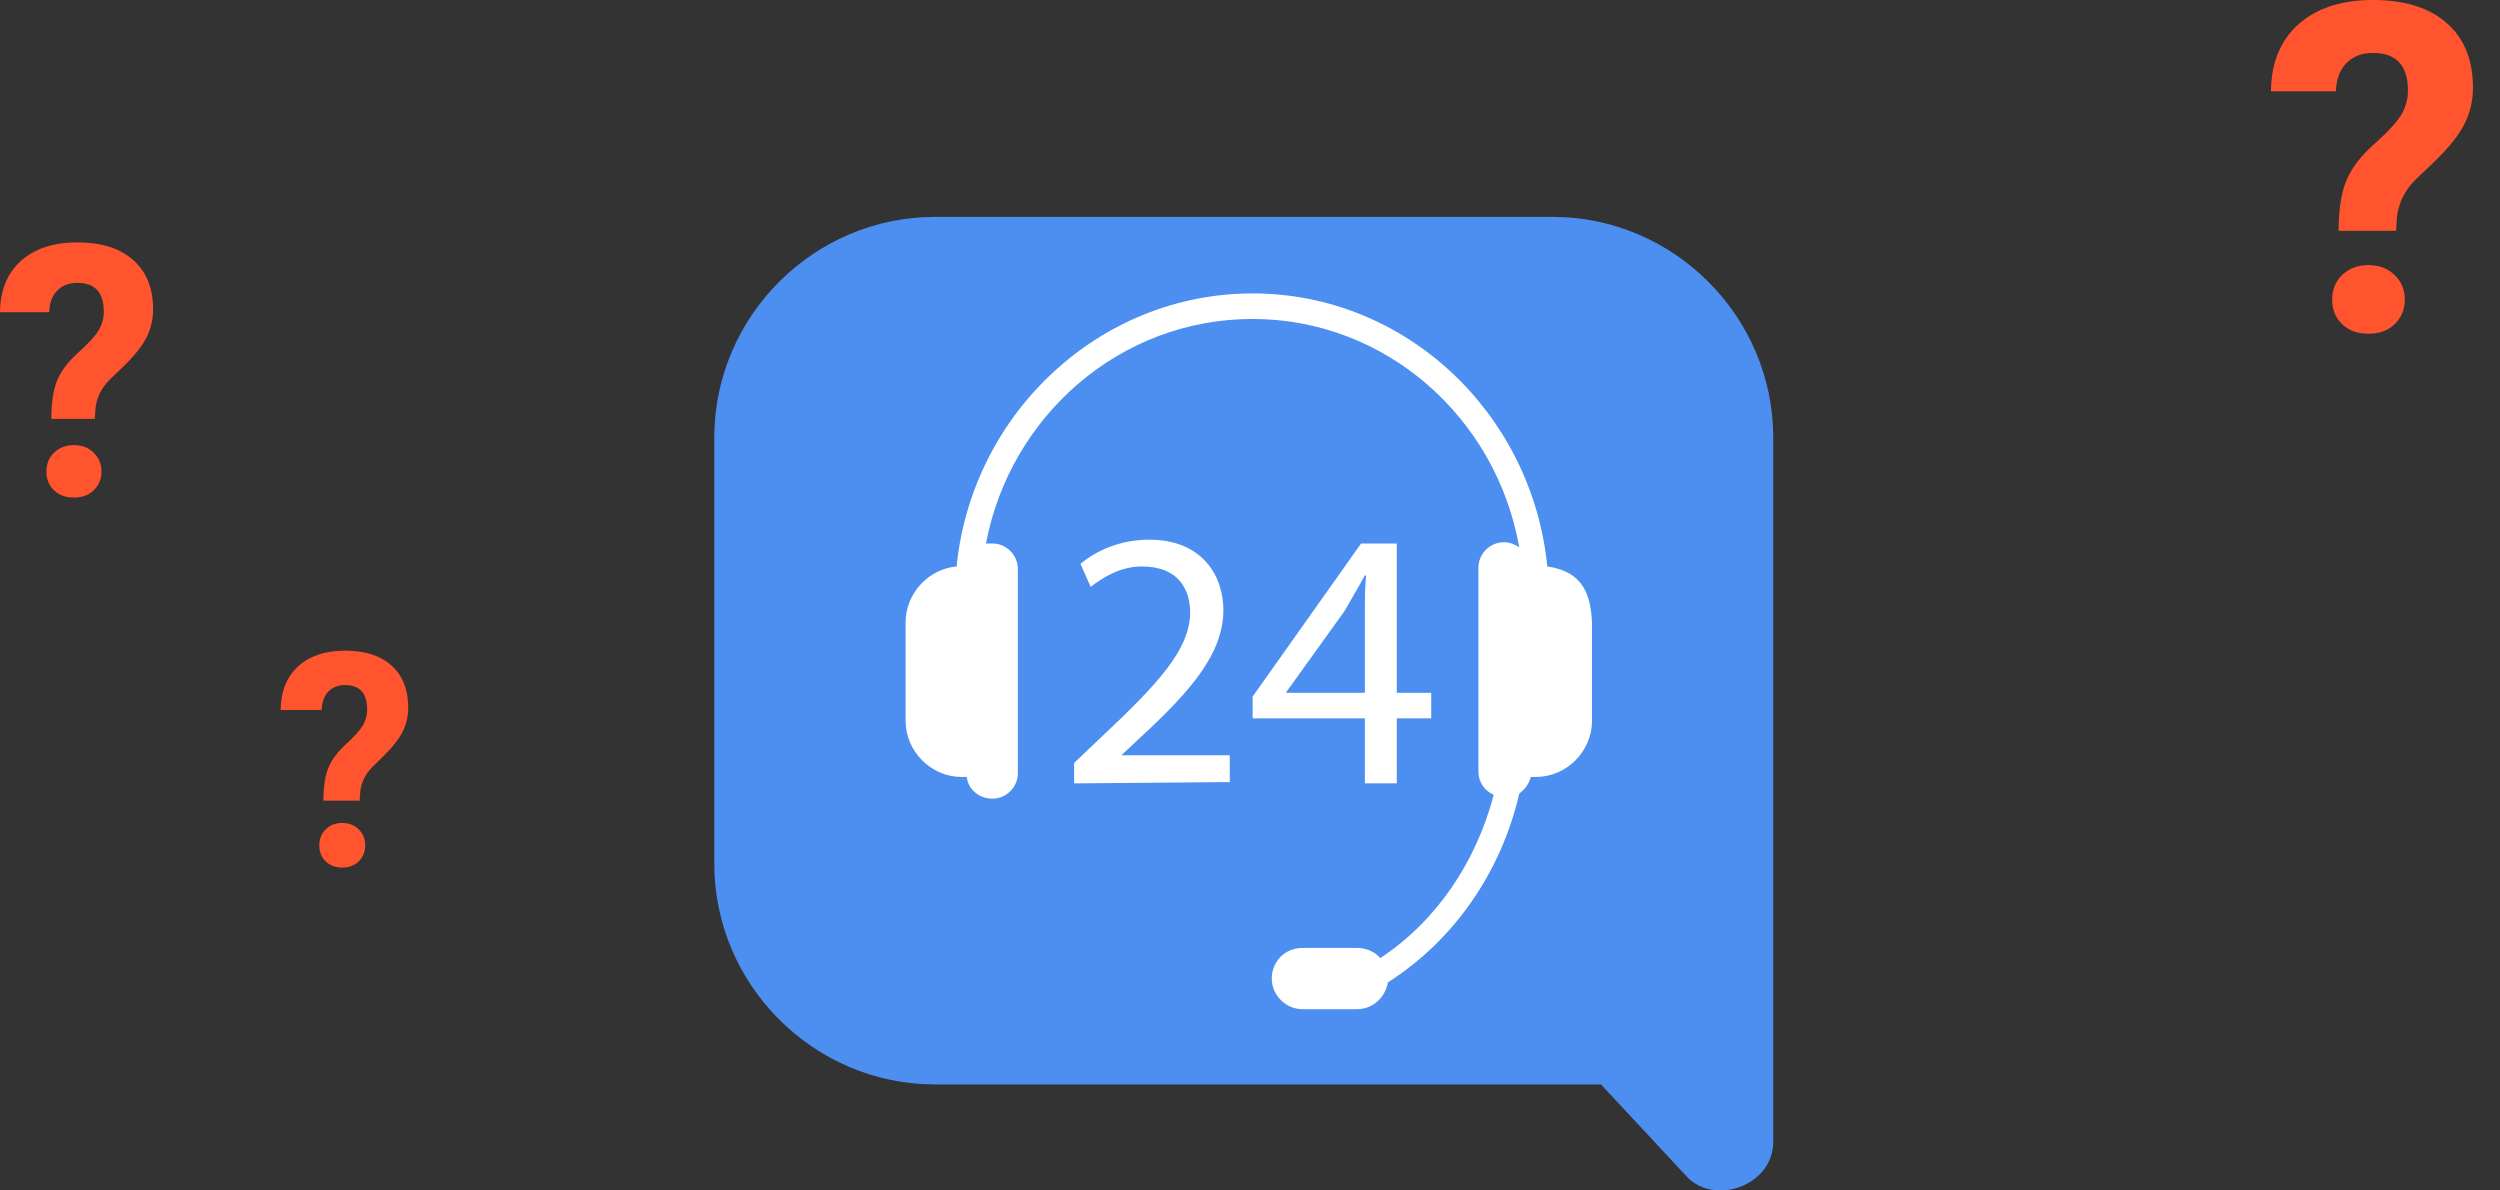 <svg width="84" height="40" viewBox="0 0 84 40" fill="none" xmlns="http://www.w3.org/2000/svg">
<rect x="0" y="0" width="84" height="40" fill="#333333" stroke="none"/>
<path d="M59.581 14.703C59.581 10.631 56.237 7.287 52.164 7.287H31.416C27.344 7.287 24 10.631 24 14.703V29.021C24 33.094 27.344 36.437 31.416 36.437H53.793L56.708 39.567C57.651 40.51 59.581 39.824 59.581 38.366V14.703Z" fill="#4D8FF1"/>
<path d="M51.99 19.033C51.476 13.889 47.232 9.859 42.088 9.859C36.944 9.859 32.657 13.889 32.142 19.033C31.199 19.119 30.428 19.933 30.428 20.919V24.22C30.428 25.249 31.285 26.106 32.314 26.106C32.357 26.106 32.4 26.106 32.485 26.106C32.528 26.535 32.914 26.835 33.343 26.835C33.814 26.835 34.2 26.449 34.2 25.978V24.263V20.962V19.119C34.2 18.647 33.814 18.262 33.343 18.262C33.257 18.262 33.214 18.262 33.128 18.262C33.943 13.975 37.63 10.717 42.088 10.717C46.546 10.717 50.276 14.018 51.047 18.39C50.919 18.304 50.747 18.219 50.533 18.219C50.061 18.219 49.675 18.605 49.675 19.076V20.919V24.22V25.935C49.675 26.278 49.89 26.578 50.19 26.706C49.59 28.979 48.261 30.95 46.375 32.194C46.203 31.979 45.903 31.851 45.603 31.851H43.76C43.16 31.851 42.731 32.322 42.731 32.88C42.731 33.437 43.202 33.908 43.76 33.908H45.603C46.117 33.908 46.546 33.523 46.632 33.008C48.861 31.593 50.447 29.279 51.047 26.664C51.219 26.535 51.39 26.321 51.433 26.106C51.476 26.106 51.519 26.106 51.605 26.106C52.633 26.106 53.491 25.249 53.491 24.22V20.919C53.448 19.976 53.191 19.205 51.99 19.033Z" fill="white"/>
<path d="M36.09 26.321V25.635L36.947 24.82C39.005 22.891 39.948 21.82 39.991 20.619C39.991 19.805 39.605 19.033 38.362 19.033C37.633 19.033 37.033 19.419 36.647 19.719L36.304 18.947C36.861 18.476 37.676 18.133 38.619 18.133C40.377 18.133 41.105 19.333 41.105 20.491C41.105 21.948 40.034 23.191 38.319 24.777L37.676 25.378H41.32V26.278L36.09 26.321Z" fill="white"/>
<path d="M45.86 26.321V24.135H42.088V23.406L45.732 18.262H46.932V23.277H48.089V24.135H46.932V26.321H45.86ZM45.86 23.234V20.577C45.86 20.148 45.86 19.719 45.903 19.333H45.86C45.603 19.805 45.389 20.148 45.174 20.534L43.203 23.277H45.86V23.234Z" fill="white"/>
<path d="M78.578 7.754C78.578 7.051 78.664 6.49 78.835 6.074C79.005 5.657 79.317 5.247 79.769 4.845C80.226 4.438 80.53 4.109 80.681 3.858C80.832 3.602 80.907 3.333 80.907 3.052C80.907 2.203 80.515 1.778 79.731 1.778C79.36 1.778 79.061 1.894 78.835 2.125C78.614 2.351 78.498 2.665 78.488 3.067H76.303C76.313 2.107 76.622 1.356 77.23 0.814C77.843 0.271 78.676 0 79.731 0C80.796 0 81.623 0.259 82.21 0.776C82.798 1.289 83.092 2.014 83.092 2.954C83.092 3.381 82.997 3.785 82.806 4.167C82.615 4.544 82.281 4.963 81.804 5.425L81.193 6.006C80.811 6.372 80.593 6.802 80.538 7.294L80.507 7.754H78.578ZM78.36 10.067C78.36 9.731 78.473 9.454 78.699 9.238C78.93 9.017 79.224 8.907 79.581 8.907C79.937 8.907 80.229 9.017 80.455 9.238C80.686 9.454 80.801 9.731 80.801 10.067C80.801 10.399 80.688 10.673 80.462 10.889C80.241 11.105 79.947 11.213 79.581 11.213C79.214 11.213 78.918 11.105 78.692 10.889C78.47 10.673 78.36 10.399 78.36 10.067Z" fill="#FF542E"/>
<path d="M1.724 14.073C1.724 13.536 1.789 13.107 1.918 12.789C2.048 12.47 2.284 12.157 2.626 11.849C2.973 11.538 3.203 11.287 3.317 11.095C3.431 10.899 3.488 10.693 3.488 10.478C3.488 9.829 3.192 9.504 2.598 9.504C2.316 9.504 2.09 9.593 1.918 9.769C1.751 9.942 1.663 10.182 1.656 10.49H0C0.008 9.756 0.242 9.182 0.702 8.767C1.167 8.352 1.798 8.145 2.598 8.145C3.405 8.145 4.031 8.342 4.476 8.738C4.921 9.13 5.144 9.685 5.144 10.403C5.144 10.73 5.072 11.039 4.927 11.331C4.783 11.619 4.529 11.94 4.168 12.293L3.705 12.737C3.416 13.017 3.251 13.345 3.209 13.722L3.186 14.073H1.724ZM1.559 15.842C1.559 15.585 1.644 15.374 1.816 15.209C1.991 15.04 2.213 14.955 2.484 14.955C2.754 14.955 2.975 15.04 3.146 15.209C3.321 15.374 3.409 15.585 3.409 15.842C3.409 16.096 3.323 16.305 3.152 16.47C2.984 16.636 2.761 16.718 2.484 16.718C2.206 16.718 1.981 16.636 1.81 16.47C1.642 16.305 1.559 16.096 1.559 15.842Z" fill="#FF542E"/>
<path d="M10.867 26.902C10.867 26.445 10.921 26.081 11.028 25.81C11.136 25.539 11.333 25.273 11.618 25.011C11.907 24.747 12.099 24.533 12.194 24.37C12.289 24.203 12.337 24.029 12.337 23.846C12.337 23.294 12.089 23.018 11.595 23.018C11.36 23.018 11.171 23.093 11.028 23.243C10.889 23.39 10.816 23.594 10.809 23.856H9.43C9.436 23.232 9.631 22.744 10.015 22.391C10.402 22.039 10.928 21.862 11.595 21.862C12.267 21.862 12.789 22.03 13.16 22.367C13.531 22.7 13.716 23.172 13.716 23.782C13.716 24.06 13.656 24.323 13.536 24.571C13.415 24.816 13.204 25.088 12.903 25.389L12.518 25.766C12.277 26.004 12.139 26.283 12.104 26.603L12.085 26.902H10.867ZM10.729 28.405C10.729 28.187 10.8 28.007 10.943 27.867C11.089 27.723 11.274 27.651 11.499 27.651C11.725 27.651 11.909 27.723 12.051 27.867C12.197 28.007 12.27 28.187 12.27 28.405C12.27 28.621 12.199 28.799 12.056 28.939C11.916 29.08 11.731 29.15 11.499 29.15C11.268 29.15 11.081 29.08 10.938 28.939C10.798 28.799 10.729 28.621 10.729 28.405Z" fill="#FF542E"/>
</svg>

